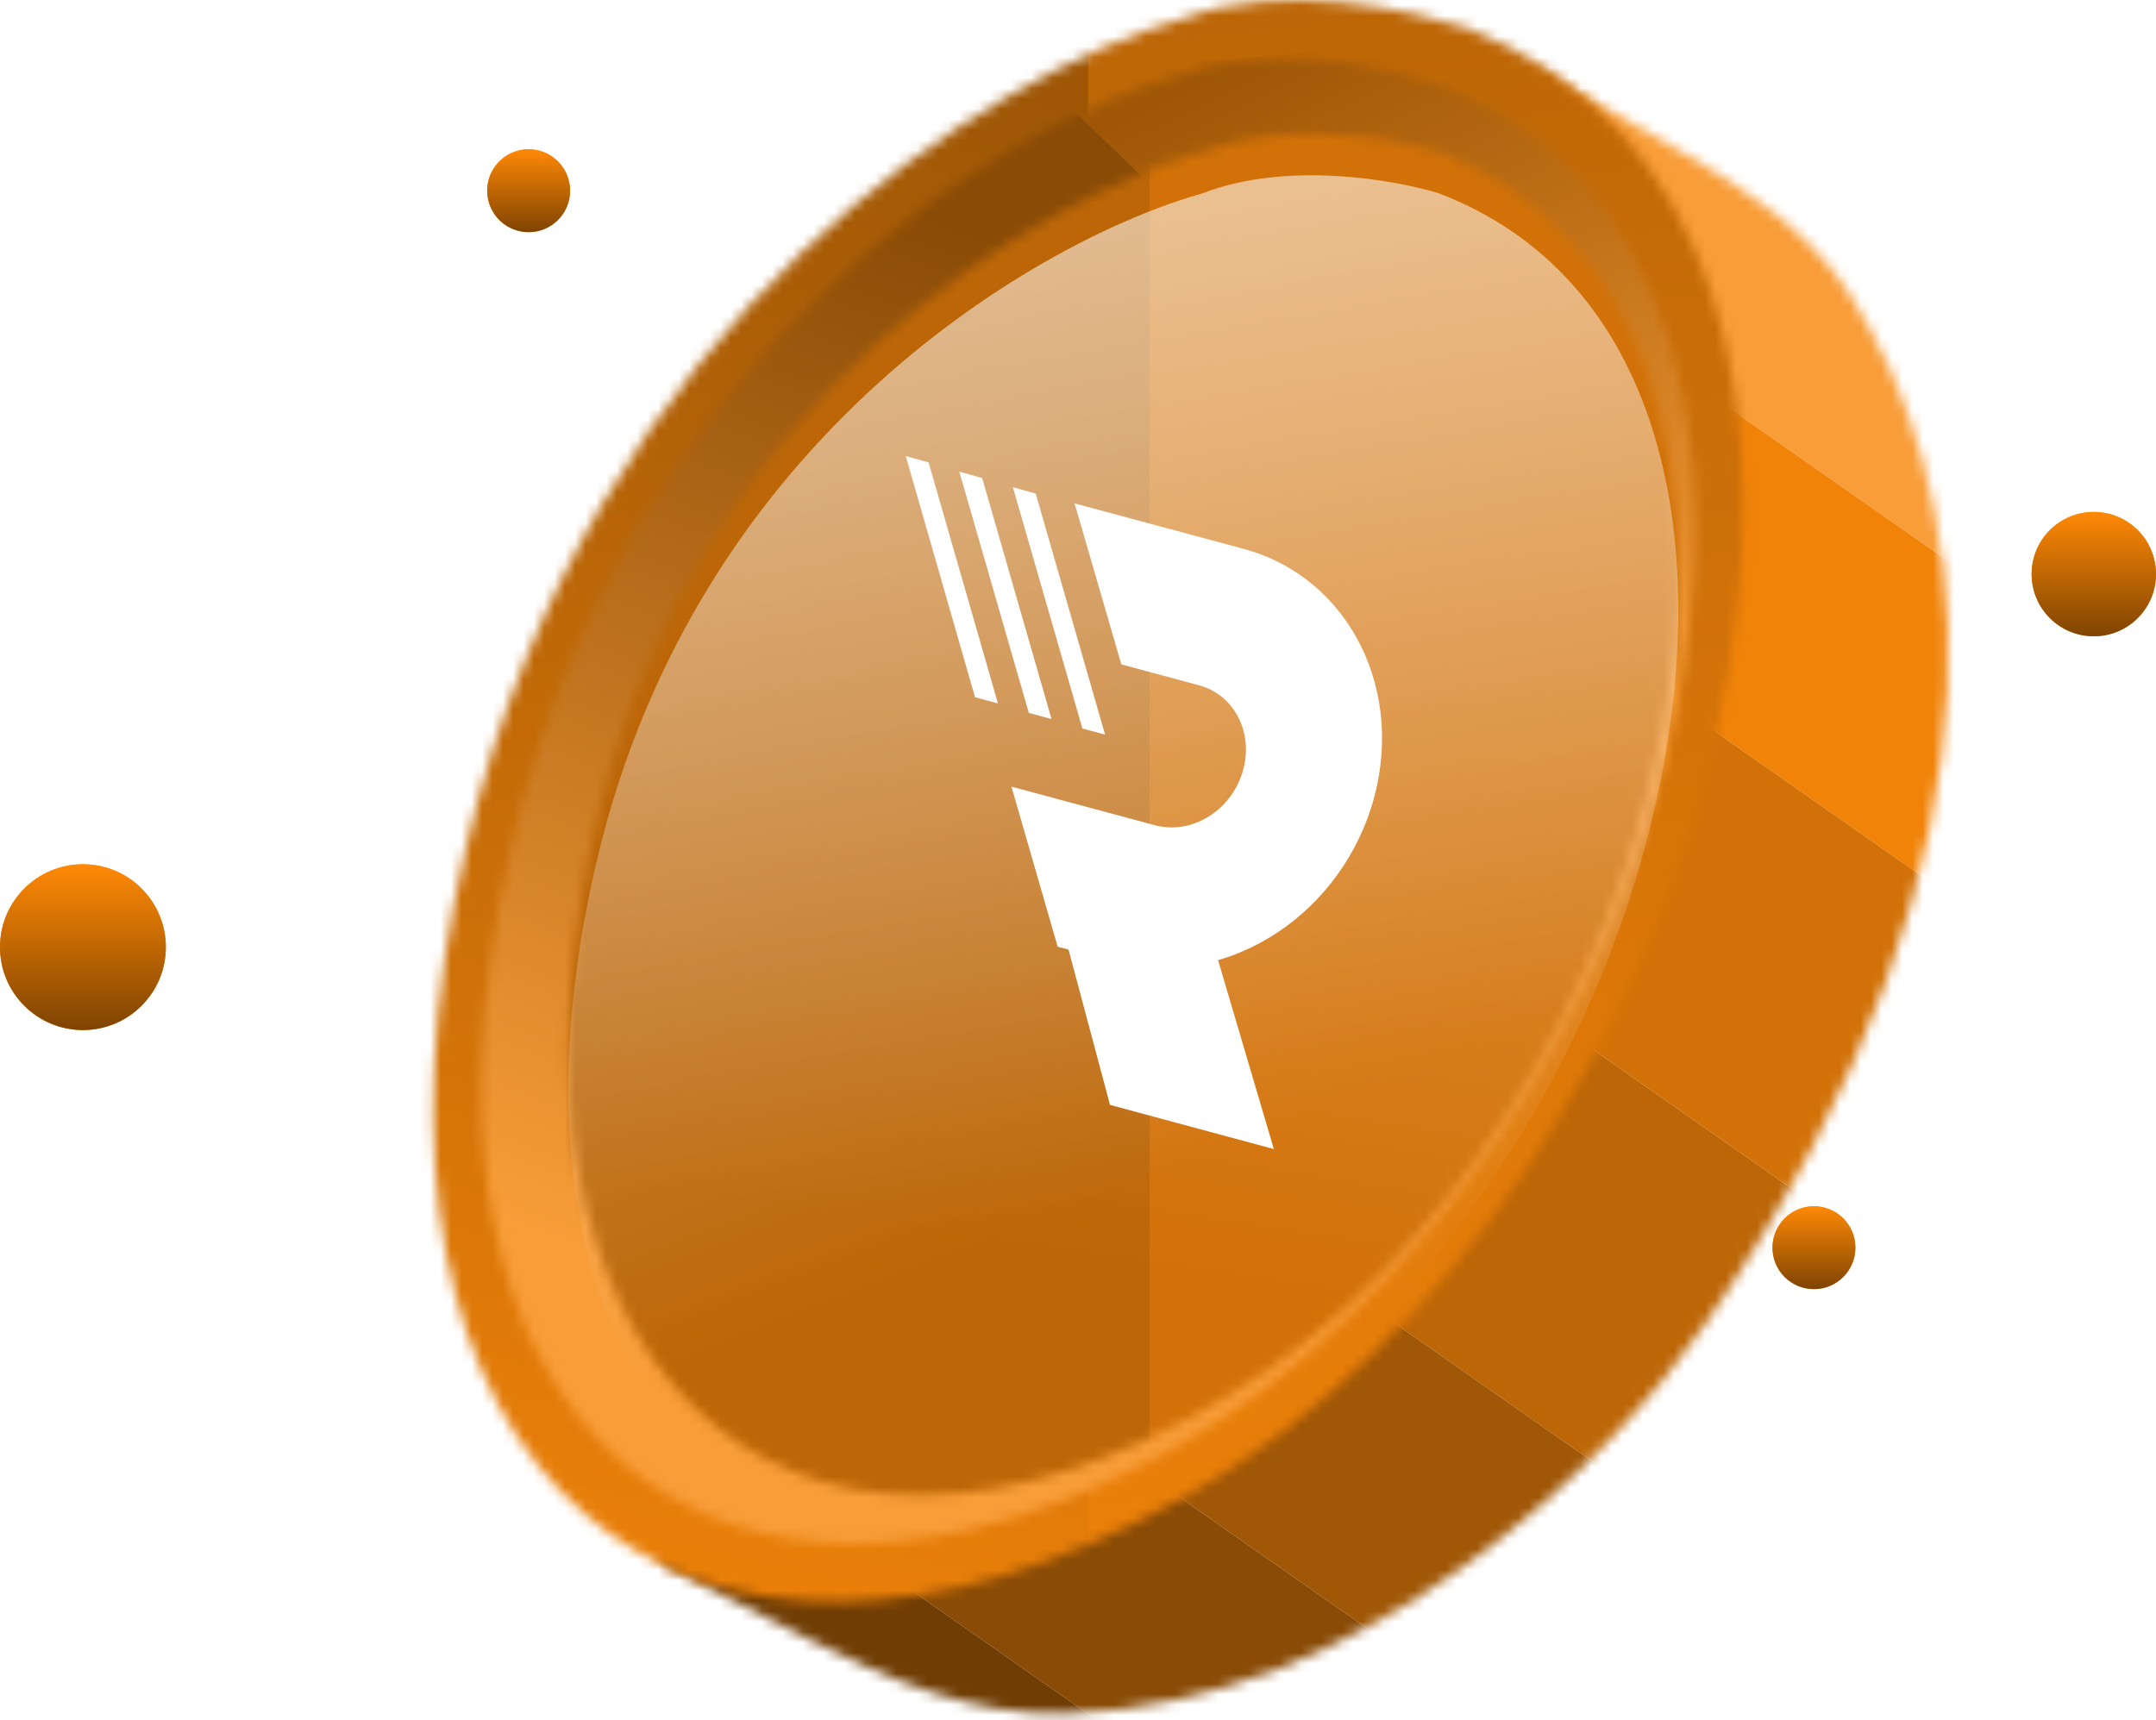 <svg width="208" height="166" viewBox="0 0 208 166" fill="none" xmlns="http://www.w3.org/2000/svg">
<mask id="mask0_4217_65606" style="mask-type:alpha" maskUnits="userSpaceOnUse" x="63" y="6" width="125" height="160">
<path d="M162.122 14.587L147.582 6.205L63.797 108.609V150.925L78.053 158.208C85.818 162.174 94.087 165.629 102.803 165.375C131.756 164.532 155.405 141.077 164.508 127.792C197.192 80.091 189.455 45.57 178.46 28.404C174.555 22.306 168.396 18.204 162.122 14.587Z" fill="#4075DA"/>
</mask>
<g mask="url(#mask0_4217_65606)">
<rect x="235.676" y="44.381" width="13.872" height="98.366" transform="rotate(124.986 235.676 44.381)" fill="#7CB5F0"/>
<rect x="227.723" y="55.745" width="21.501" height="98.366" transform="rotate(124.986 227.723 55.745)" fill="#F89D38"/>
<rect x="215.391" y="73.359" width="26.356" height="98.366" transform="rotate(124.986 215.391 73.359)" fill="#F18309"/>
<rect x="200.281" y="94.953" width="31.905" height="98.366" transform="rotate(124.986 200.281 94.953)" fill="#D27107"/>
<rect x="181.984" y="121.092" width="32.598" height="98.366" transform="rotate(124.986 181.984 121.092)" fill="#BC6607"/>
<rect x="163.293" y="147.799" width="25.662" height="98.366" transform="rotate(124.986 163.293 147.799)" fill="#A05706"/>
<rect x="148.582" y="168.825" width="22.195" height="98.366" transform="rotate(124.986 148.582 168.825)" fill="#894B06"/>
<rect x="135.855" y="187.008" width="13.178" height="98.366" transform="rotate(124.986 135.855 187.008)" fill="#703D04"/>
</g>
<mask id="mask1_4217_65606" style="mask-type:alpha" maskUnits="userSpaceOnUse" x="41" y="0" width="128" height="155">
<path d="M45.013 81.544C57.033 30.564 95.785 6.956 114.111 1.805C123.766 -1.967 136.459 1.099 141.488 2.671C190.433 21.483 166.573 115.076 114.111 144.544C66.461 171.309 30.597 142.684 45.013 81.544Z" fill="#6CA5EA"/>
</mask>
<g mask="url(#mask1_4217_65606)">
<path d="M180.586 8.13L165.868 -5.079L99.922 -0.588L94.262 165.312L180.586 159.236V8.13Z" fill="url(#paint0_linear_4217_65606)"/>
<path d="M104.98 -0.587L90.263 -5.078L24.317 -0.587L18.656 165.313L104.98 159.237V-0.587Z" fill="url(#paint1_linear_4217_65606)"/>
</g>
<mask id="mask2_4217_65606" style="mask-type:alpha" maskUnits="userSpaceOnUse" x="46" y="5" width="118" height="144">
<path d="M49.41 81.245C60.549 33.99 96.463 12.108 113.447 7.334C122.395 3.837 134.158 6.679 138.819 8.136C184.179 25.574 162.067 112.326 113.447 139.641C69.287 164.45 36.05 137.917 49.41 81.245Z" fill="url(#paint2_linear_4217_65606)"/>
</mask>
<g mask="url(#mask2_4217_65606)">
<path d="M157.458 2.821L172.128 16.927L142.868 180.497L172.128 178.29L110.957 358.887L142.868 180.497L86.086 184.778L91.728 7.617L157.458 2.821Z" fill="url(#paint3_linear_4217_65606)"/>
<path d="M110.065 16.927L95.396 2.821L29.666 7.617L24.023 184.778L110.065 178.29V16.927Z" fill="url(#paint4_linear_4217_65606)"/>
</g>
<mask id="mask3_4217_65606" style="mask-type:alpha" maskUnits="userSpaceOnUse" x="54" y="12" width="108" height="133">
<path d="M57.586 78.989C67.29 37.915 100.56 18.995 115.981 14.669C124.106 11.502 134.6 13.35 138.832 14.669C180.019 30.467 161.682 108.892 118.238 134.846C74.794 160.799 45.455 130.332 57.586 78.989Z" fill="#4075DA"/>
</mask>
<g mask="url(#mask3_4217_65606)">
<path d="M187.919 156.85V-23.415L106.109 -39.495L99.902 160.517L187.919 156.85Z" fill="#D27107"/>
<path d="M110.903 156.85V-23.415L29.093 -39.495L22.887 160.517L110.903 156.85Z" fill="#BC6607"/>
</g>
<g opacity="0.8" filter="url(#filter0_i_4217_65606)">
<path d="M57.594 78.99C67.298 37.915 100.568 18.996 115.989 14.67C124.114 11.502 134.608 13.35 138.84 14.67C180.027 30.468 161.69 108.893 118.246 134.846C74.802 160.8 45.463 130.333 57.594 78.99Z" fill="url(#paint5_linear_4217_65606)"/>
<path d="M57.594 78.99C67.298 37.915 100.568 18.996 115.989 14.67C124.114 11.502 134.608 13.35 138.84 14.67C180.027 30.468 161.69 108.893 118.246 134.846C74.802 160.8 45.463 130.333 57.594 78.99Z" fill="url(#paint6_linear_4217_65606)"/>
</g>
<path d="M122.895 110.888L107.088 106.625L101.85 87.006L117.173 91.502L122.895 110.888Z" fill="white"/>
<path d="M132.299 77.879C130.566 83.386 126.908 87.813 122.414 90.51C117.92 93.206 112.559 94.189 107.419 92.806L102.037 91.358L97.581 75.915L111.42 79.638C113.156 80.105 114.974 79.778 116.502 78.861C118.029 77.945 119.266 76.44 119.851 74.58C121.029 70.838 119.143 67.064 115.672 66.13L108.181 64.114L103.849 49.19L103.66 48.577L119.916 52.951C130.248 55.705 135.766 66.865 132.299 77.879Z" fill="white"/>
<path d="M106.612 70.891L104.424 70.302L97.719 47.017L99.922 47.636L106.612 70.891Z" fill="white"/>
<path d="M96.276 67.882L94.066 67.287L87.383 44.007L89.586 44.626L96.276 67.882Z" fill="white"/>
<path d="M101.444 69.387L99.256 68.798L92.551 45.513L94.754 46.131L101.444 69.387Z" fill="white"/>
<circle cx="202" cy="55.404" r="6" fill="#FF8906"/>
<circle cx="202" cy="55.404" r="6" fill="url(#paint7_linear_4217_65606)"/>
<circle cx="175" cy="120.404" r="4" fill="#FF8906"/>
<circle cx="175" cy="120.404" r="4" fill="url(#paint8_linear_4217_65606)"/>
<circle cx="8" cy="91.404" r="8" fill="#FF8906"/>
<circle cx="8" cy="91.404" r="8" fill="url(#paint9_linear_4217_65606)"/>
<circle cx="51" cy="18.404" r="4" fill="#FF8906"/>
<circle cx="51" cy="18.404" r="4" fill="url(#paint10_linear_4217_65606)"/>
<defs>
<filter id="filter0_i_4217_65606" x="54.84" y="12.921" width="107.07" height="135.367" filterUnits="userSpaceOnUse" color-interpolation-filters="sRGB">
<feFlood flood-opacity="0" result="BackgroundImageFix"/>
<feBlend mode="normal" in="SourceGraphic" in2="BackgroundImageFix" result="shape"/>
<feColorMatrix in="SourceAlpha" type="matrix" values="0 0 0 0 0 0 0 0 0 0 0 0 0 0 0 0 0 0 127 0" result="hardAlpha"/>
<feOffset dy="4"/>
<feGaussianBlur stdDeviation="2"/>
<feComposite in2="hardAlpha" operator="arithmetic" k2="-1" k3="1"/>
<feColorMatrix type="matrix" values="0 0 0 0 1 0 0 0 0 1 0 0 0 0 1 0 0 0 0.25 0"/>
<feBlend mode="normal" in2="shape" result="effect1_innerShadow_4217_65606"/>
</filter>
<linearGradient id="paint0_linear_4217_65606" x1="117.958" y1="0.563" x2="137.424" y2="165.312" gradientUnits="userSpaceOnUse">
<stop stop-color="#BC6607"/>
<stop offset="1" stop-color="#F18309"/>
</linearGradient>
<linearGradient id="paint1_linear_4217_65606" x1="95.953" y1="8.181" x2="61.818" y2="165.313" gradientUnits="userSpaceOnUse">
<stop stop-color="#9F5706"/>
<stop offset="1" stop-color="#F18309"/>
</linearGradient>
<linearGradient id="paint2_linear_4217_65606" x1="55.898" y1="41.186" x2="124.731" y2="141.615" gradientUnits="userSpaceOnUse">
<stop stop-color="#2354B0"/>
<stop offset="1" stop-color="#9DC9FB"/>
</linearGradient>
<linearGradient id="paint3_linear_4217_65606" x1="125.863" y1="2.821" x2="159.997" y2="71.937" gradientUnits="userSpaceOnUse">
<stop stop-color="#9F5706"/>
<stop offset="1" stop-color="#F89D38"/>
</linearGradient>
<linearGradient id="paint4_linear_4217_65606" x1="97.088" y1="9.874" x2="46.31" y2="143.309" gradientUnits="userSpaceOnUse">
<stop offset="0.089" stop-color="#894B06"/>
<stop offset="0.826" stop-color="#F89D38"/>
</linearGradient>
<linearGradient id="paint5_linear_4217_65606" x1="115.143" y1="-12.694" x2="95.396" y2="115.663" gradientUnits="userSpaceOnUse">
<stop stop-color="white" stop-opacity="0.5"/>
<stop offset="1" stop-color="white" stop-opacity="0"/>
</linearGradient>
<linearGradient id="paint6_linear_4217_65606" x1="63.8" y1="34.699" x2="95.396" y2="115.663" gradientUnits="userSpaceOnUse">
<stop stop-color="white" stop-opacity="0.5"/>
<stop offset="1" stop-color="white" stop-opacity="0"/>
</linearGradient>
<linearGradient id="paint7_linear_4217_65606" x1="202" y1="49.404" x2="202" y2="61.404" gradientUnits="userSpaceOnUse">
<stop stop-color="#FF8906"/>
<stop offset="1" stop-color="#7F4402"/>
</linearGradient>
<linearGradient id="paint8_linear_4217_65606" x1="175" y1="116.404" x2="175" y2="124.404" gradientUnits="userSpaceOnUse">
<stop stop-color="#FF8906"/>
<stop offset="1" stop-color="#7F4402"/>
</linearGradient>
<linearGradient id="paint9_linear_4217_65606" x1="8" y1="83.404" x2="8" y2="99.404" gradientUnits="userSpaceOnUse">
<stop stop-color="#FF8906"/>
<stop offset="1" stop-color="#7F4402"/>
</linearGradient>
<linearGradient id="paint10_linear_4217_65606" x1="51" y1="14.404" x2="51" y2="22.404" gradientUnits="userSpaceOnUse">
<stop stop-color="#FF8906"/>
<stop offset="1" stop-color="#7F4402"/>
</linearGradient>
</defs>
</svg>
